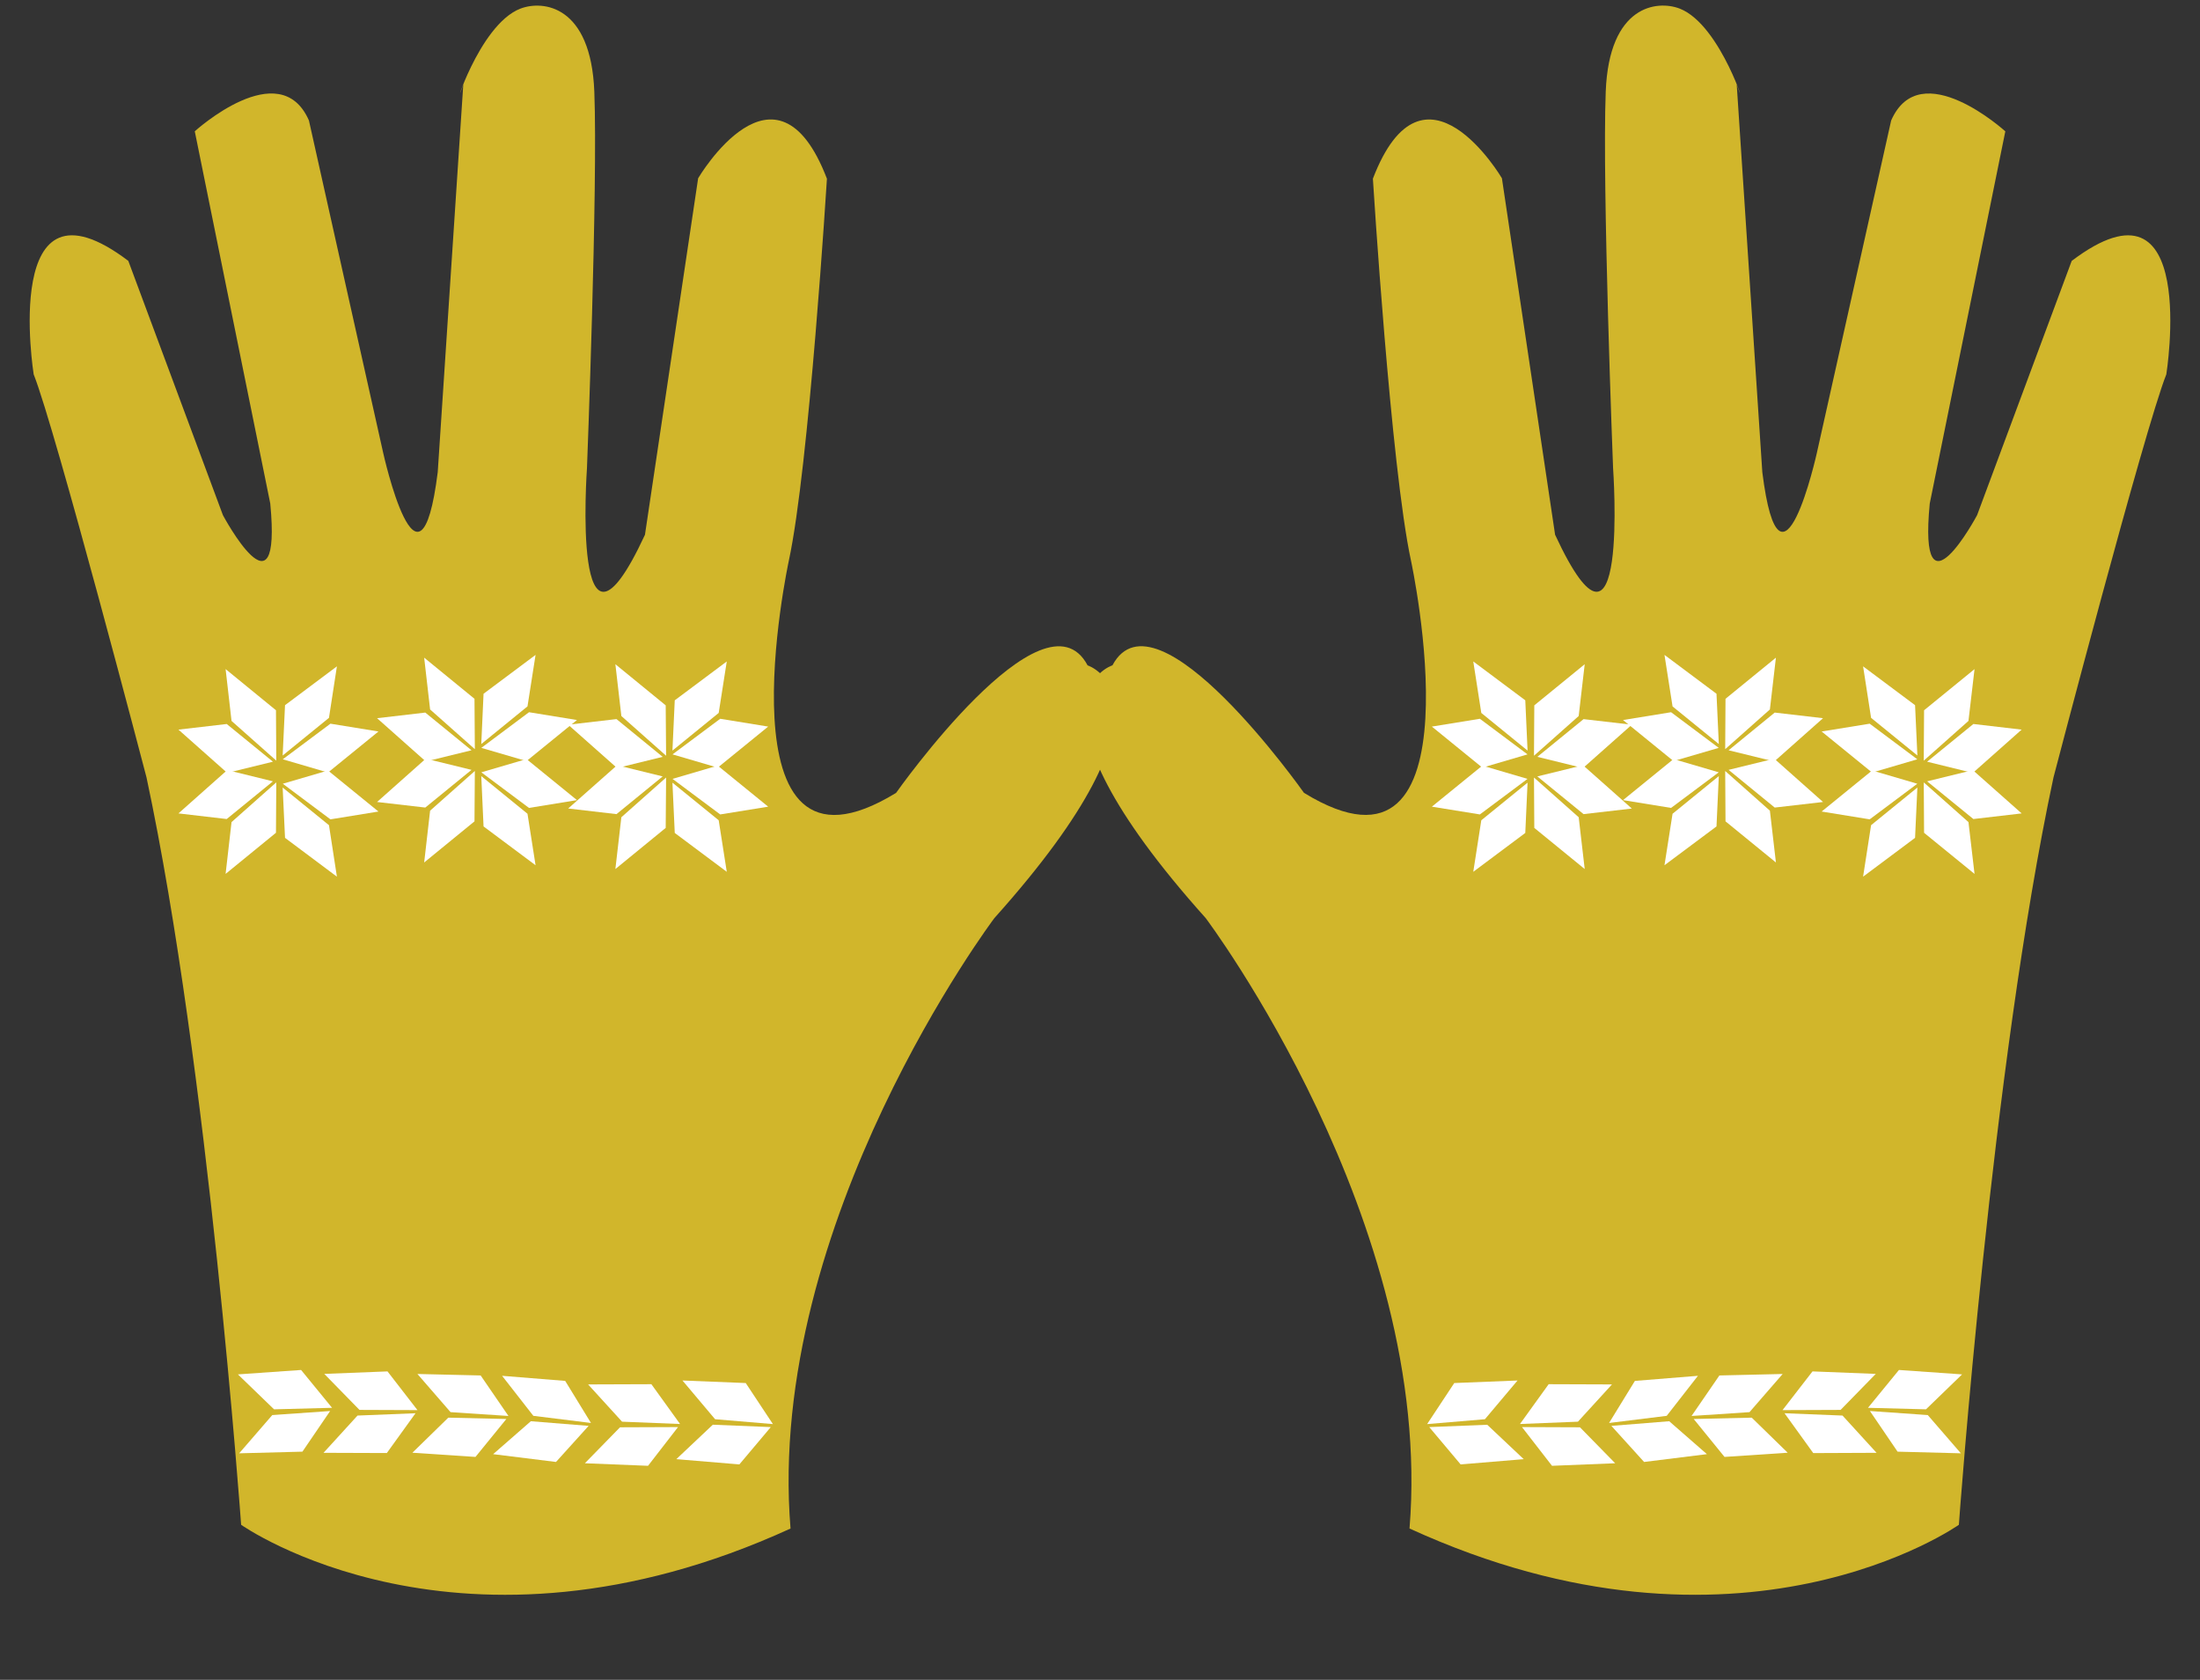 <svg xmlns="http://www.w3.org/2000/svg" viewBox="-6.66 -1.25 493.14 376.52"><rect x="-6.66" y="-1.25" width="493.14" height="376.52" fill="#333333" stroke="none"/><title>Depositphotos_85783506_24</title><g data-name="Layer 2"><g data-name="Layer 1"><g data-name="Layer 2"><g data-name="Layer 1-2"><path d="M47.39 340.52S40.05 237.9 26.18 173c0 0-20.4-78.06-25.29-90.34 0 0-7.55-47.19 21.21-25.44l21.21 57S56.55 139 53.92 111.6L37 28.18s19.06-17.34 25.59-2.42l16.63 74.44s8.16 36.84 12.24 4.38l5.73-86.91C94.35 26 100.47 4.33 110 .68c5-1.92 15.8-.81 16.56 18.61.82 21.26-1.65 84.42-1.65 84.42s-3.62 50.69 13 14.91l11.92-79.91s17.45-29.72 28.87.1c0 0-4 64.62-8.55 85.66 0 0-16.56 76.86 24.05 52 0 0 33.13-47 42.93-28.58 0 0 23.33 7.29-20.9 56.65 0 0-51.32 68.16-45.69 136.82-74.1 33.91-123.15-.84-123.15-.84z" fill="#d1b62b"/><path fill="#fff" d="M54.52 169.48l-10.25 2.51-10.93-9.7 10.82-1.26 10.36 8.45z"/><path fill="#fff" d="M55.27 169.24l-.07-11.29-11.29-9.23 1.33 11.62 10.03 8.9z"/><path fill="#fff" d="M56.7 168.09l.53-11.28 11.63-8.7-1.78 11.54-10.38 8.44z"/><path fill="#fff" d="M56.73 168.94l10.13 2.97 11.31-9.2-10.76-1.75-10.68 7.98z"/><path fill="#fff" d="M54.52 173.88l-10.25-2.52-10.93 9.71 10.82 1.26 10.36-8.45z"/><path fill="#fff" d="M55.27 174.12l-.07 11.29-11.29 9.22 1.33-11.61 10.03-8.9z"/><path fill="#fff" d="M56.7 175.27l.53 11.28 11.63 8.7-1.78-11.54-10.38-8.44z"/><path fill="#fff" d="M56.73 174.42l10.13-2.97 11.31 9.2-10.76 1.75-10.68-7.98z"/><path fill="#fff" d="M67.34 315.02l-6.21 9.11-14.18.37 7.42-8.57 12.97-.91z"/><path fill="#fff" d="M67.77 314.3l-6.94-8.48-14.16.99 8.1 7.83 13-.34z"/><path fill="#fff" d="M86.48 315.52l-6.43 8.92-14.19-.05 7.62-8.35 13-.52z"/><path fill="#fff" d="M86.92 314.82l-6.72-8.68-14.17.56 7.89 8.07 13 .05z"/><path fill="#fff" d="M106.84 316.81l-6.92 8.5-14.14-.94 8.05-7.86 13.01.3z"/><path fill="#fff" d="M107.31 316.13l-6.23-9.08-14.17-.33 7.42 8.55 12.98.86z"/><path fill="#fff" d="M125.28 318.35l-7.31 8.09-14.09-1.75 8.45-7.38 12.95 1.04z"/><path fill="#fff" d="M125.81 317.7l-5.78-9.43-14.14-1.14 7 8.97 12.92 1.6z"/><path fill="#fff" d="M145.32 318.62l-6.72 8.68-14.16-.57 7.88-8.06 13-.05z"/><path fill="#fff" d="M145.78 317.93l-6.43-8.92-14.18.05 7.61 8.35 13 .52z"/><path fill="#fff" d="M166.12 318.62l-7.05 8.37-14.13-1.18 8.18-7.72 13 .53z"/><path fill="#fff" d="M166.59 317.95l-6.09-9.2-14.18-.57 7.31 8.68 12.96 1.09z"/><path fill="#fff" d="M99.03 166.92l-10.25 2.51-10.92-9.7 10.81-1.26 10.36 8.45z"/><path fill="#fff" d="M99.78 166.67l-.08-11.29-11.28-9.22 1.33 11.61 10.03 8.9z"/><path fill="#fff" d="M101.22 165.52l.51-11.27 11.66-8.71-1.81 11.54-10.36 8.44z"/><path fill="#fff" d="M101.23 166.38l10.13 2.96 11.31-9.2-10.75-1.75-10.69 7.99z"/><path fill="#fff" d="M99.03 171.31l-10.25-2.51-10.92 9.71 10.81 1.25 10.36-8.45z"/><path fill="#fff" d="M99.78 171.56l-.08 11.29-11.28 9.22 1.33-11.61 10.03-8.9z"/><path fill="#fff" d="M101.22 172.71l.51 11.28 11.66 8.7-1.81-11.54-10.36-8.44z"/><path fill="#fff" d="M101.23 171.86l10.13-2.97 11.31 9.2-10.75 1.75-10.69-7.98z"/><path fill="#fff" d="M141.88 168.39l-10.22 2.51-10.96-9.71 10.83-1.26 10.35 8.46z"/><path fill="#fff" d="M142.65 168.14l-.09-11.29-11.28-9.22 1.34 11.61 10.03 8.9z"/><path fill="#fff" d="M144.07 166.99l.52-11.27 11.66-8.71-1.81 11.54-10.37 8.44z"/><path fill="#fff" d="M144.09 167.84l10.13 2.97 11.31-9.2-10.75-1.75-10.69 7.98z"/><path fill="#fff" d="M141.88 172.78l-10.22-2.51-10.96 9.7 10.83 1.26 10.35-8.45z"/><path fill="#fff" d="M142.65 173.03l-.09 11.29-11.28 9.22 1.34-11.61 10.03-8.9z"/><path fill="#fff" d="M144.07 174.18l.52 11.27 11.66 8.71-1.81-11.55-10.37-8.43z"/><path fill="#fff" d="M144.09 173.33l10.13-2.97 11.31 9.2-10.75 1.74-10.69-7.97z"/><path d="M432.43 340.52S439.77 237.9 453.64 173c0 0 20.4-78.06 25.29-90.34 0 0 7.55-47.19-21.21-25.43l-21.21 57s-13.24 24.77-10.61-2.62l16.94-83.42s-19.06-17.34-25.59-2.43l-16.64 74.44s-8.16 36.84-12.24 4.39l-5.74-86.92c2.84 8.3-3.28-13.33-12.8-17-5-1.92-15.8-.81-16.56 18.61-.82 21.26 1.65 84.42 1.65 84.42s3.62 50.69-13 14.91L330 38.7s-17.5-29.69-28.92.1c0 0 4 64.63 8.55 85.66 0 0 16.56 76.86-24 52 0 0-33.13-47-42.93-28.58 0 0-23.33 7.29 20.9 56.65 0 0 51.32 68.16 45.69 136.82 74.09 33.92 123.14-.83 123.14-.83z" fill="#d1b62b"/><path fill="#fff" d="M425.31 169.48l10.25 2.52 10.94-9.71-10.82-1.26-10.37 8.45z"/><path fill="#fff" d="M424.56 169.24l.07-11.29 11.31-9.22-1.36 11.61-10.02 8.9z"/><path fill="#fff" d="M423.13 168.09l-.52-11.28-11.65-8.7 1.79 11.54 10.38 8.44z"/><path fill="#fff" d="M423.11 168.94l-10.13 2.97-11.31-9.2 10.77-1.75 10.67 7.98z"/><path fill="#fff" d="M425.31 173.88l10.25-2.51 10.94 9.7-10.82 1.26-10.37-8.45z"/><path fill="#fff" d="M424.56 174.12l.07 11.3 11.31 9.21-1.36-11.61-10.02-8.9z"/><path fill="#fff" d="M423.13 175.27l-.52 11.28-11.65 8.7 1.79-11.54 10.38-8.44z"/><path fill="#fff" d="M423.11 174.42l-10.13-2.97-11.31 9.2 10.77 1.75 10.67-7.98z"/><path fill="#fff" d="M412.49 315.02l6.2 9.11 14.19.37-7.42-8.57-12.97-.91z"/><path fill="#fff" d="M412.06 314.3l6.94-8.48 14.15.99-8.09 7.83-13-.34z"/><path fill="#fff" d="M393.35 315.52l6.44 8.93 14.19-.06-7.63-8.35-13-.52z"/><path fill="#fff" d="M392.9 314.82l6.72-8.68 14.18.56-7.88 8.07-13.02.05z"/><path fill="#fff" d="M372.99 316.81l6.91 8.5 14.16-.94-8.06-7.86-13.01.3z"/><path fill="#fff" d="M372.51 316.13l6.24-9.08 14.18-.33-7.43 8.55-12.99.86z"/><path fill="#fff" d="M354.54 318.35l7.33 8.09 14.08-1.75-8.45-7.38-12.96 1.04z"/><path fill="#fff" d="M354.02 317.7l5.79-9.43 14.13-1.14-7 8.97-12.92 1.6z"/><path fill="#fff" d="M334.5 318.62l6.73 8.68 14.16-.57-7.89-8.06-13-.05z"/><path fill="#fff" d="M334.05 317.93l6.43-8.92 14.19.05-7.63 8.35-12.99.52z"/><path fill="#fff" d="M313.71 318.62l7.04 8.37 14.14-1.18-8.18-7.71-13 .52z"/><path fill="#fff" d="M313.24 317.95l6.08-9.2 14.18-.57-7.31 8.68-12.95 1.09z"/><path fill="#fff" d="M380.81 166.92l10.24 2.51 10.93-9.7-10.83-1.26-10.34 8.45z"/><path fill="#fff" d="M380.05 166.67l.07-11.29 11.3-9.22-1.35 11.61-10.02 8.9z"/><path fill="#fff" d="M378.62 165.52l-.52-11.27-11.66-8.71 1.81 11.55 10.37 8.43z"/><path fill="#fff" d="M378.6 166.38l-10.14 2.96-11.31-9.2 10.77-1.75 10.68 7.99z"/><path fill="#fff" d="M380.81 171.31l10.24-2.51 10.93 9.71-10.83 1.25-10.34-8.45z"/><path fill="#fff" d="M380.05 171.56l.07 11.29 11.3 9.22-1.35-11.61-10.02-8.9z"/><path fill="#fff" d="M378.62 172.71l-.52 11.28-11.66 8.7 1.81-11.54 10.37-8.44z"/><path fill="#fff" d="M378.6 171.86l-10.14-2.97-11.31 9.2 10.77 1.75 10.68-7.98z"/><path fill="#fff" d="M337.94 168.39l10.24 2.51 10.94-9.71-10.82-1.25-10.36 8.45z"/><path fill="#fff" d="M337.19 168.14l.07-11.29 11.3-9.22-1.35 11.61-10.02 8.9z"/><path fill="#fff" d="M335.75 166.99l-.51-11.27-11.66-8.71 1.8 11.54 10.37 8.44z"/><path fill="#fff" d="M335.74 167.84l-10.13 2.97-11.31-9.2 10.76-1.75 10.68 7.98z"/><path fill="#fff" d="M337.94 172.78l10.24-2.51 10.94 9.71-10.82 1.25-10.36-8.45z"/><path fill="#fff" d="M337.19 173.03l.07 11.29 11.3 9.22-1.35-11.61-10.02-8.9z"/><path fill="#fff" d="M335.75 174.18l-.51 11.27-11.66 8.71 1.8-11.55 10.37-8.43z"/><path fill="#fff" d="M335.74 173.33l-10.13-2.97-11.31 9.2 10.76 1.74 10.68-7.97z"/></g></g></g></g></svg>